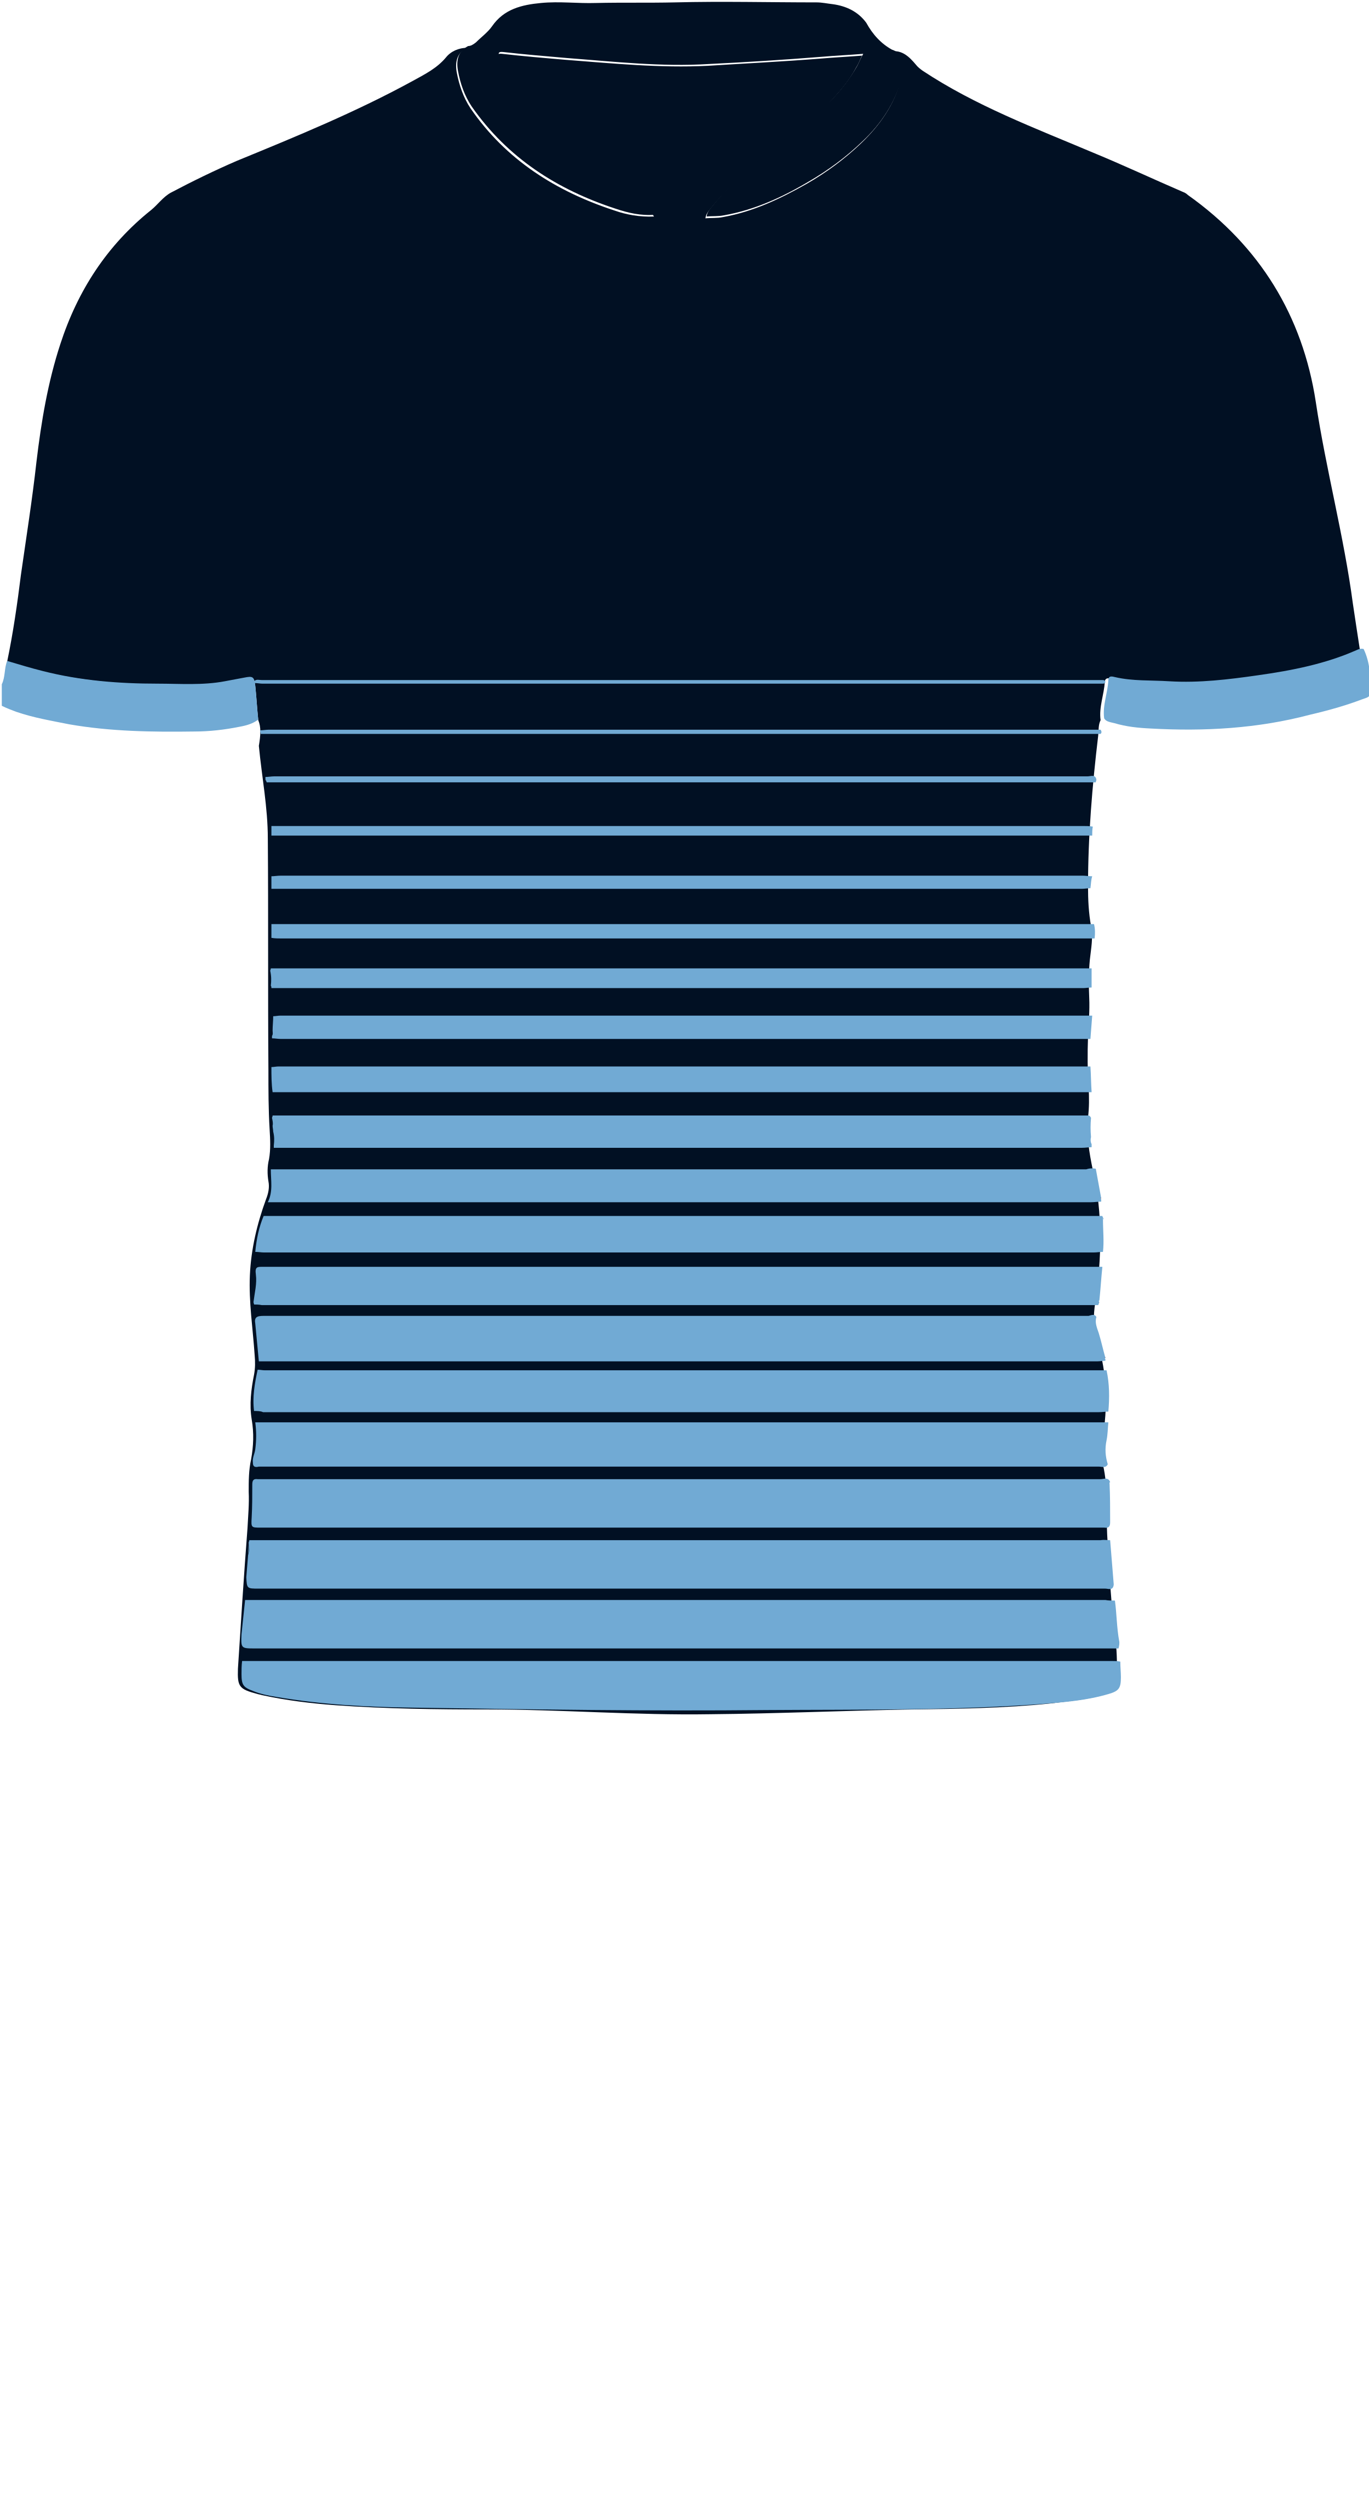 <!--?xml version="1.0" encoding="utf-8"?-->
<!-- Generator: Adobe Illustrator 24.2.3, SVG Export Plug-In . SVG Version: 6.00 Build 0)  -->
<svg version="1.1" id="Camada_1" xmlns="http://www.w3.org/2000/svg" xmlns:xlink="http://www.w3.org/1999/xlink" x="0px" y="0px" viewBox="0 0 229 418" style="enable-background:new 0 0 229 418;" xml:space="preserve">
<style type="text/css">
	.st0{fill:#FD0202;}
	.st1{fill:#6A0B00;}
</style>
<g onclick="select(this)" class="" id="estampa-primaria" fill="#011023">
	<path d="M43.2,120.4c-0.2-1.9-0.3-3.8-0.5-5.7c-0.2-1.5-0.4-1.6-1.9-1.3c-1.1,0.2-2.1,0.4-3.2,0.6c-3.7,0.7-7.5,0.4-11.2,0.4
		c-6.5,0-12.9-0.6-19.2-2.1c-2-0.5-4-1.1-6-1.7c1-4.8,1.7-9.7,2.3-14.5c0.9-6.3,1.9-12.6,2.6-18.9c0.8-6.7,1.9-13.3,4-19.7
		c2.9-8.9,7.8-16.5,15.2-22.4c1.1-0.9,2-2.2,3.3-2.9c3.6-1.9,7.3-3.7,11-5.3c10-4.1,20-8.2,29.5-13.4c2-1.1,4-2.1,5.5-3.9
		c0.8-1,2.1-1.6,3.5-1.6c-1.7,0.9-2,2.4-1.7,4.1c0.4,2.1,1.1,4.2,2.3,6c5.9,8.6,14.3,13.9,24.1,17.1c2,0.7,4.2,1.1,6.6,1
		c-0.8-1.3-1.7-2.3-2.7-3.3c-4.4-4.6-9.3-8.5-14.3-12.4c-2.5-2-4.7-4.2-6.7-6.7c-1-1.2-1.7-2.5-2.3-3.9c-0.3-0.7-0.2-1,0.6-0.9
		c3.5,0.4,7.1,0.7,10.6,1c7.9,0.6,15.8,1.4,23.8,1c6.3-0.4,12.5-0.7,18.8-1.2c2.3-0.2,4.5-0.3,7-0.5c-0.4,0.8-0.6,1.4-1,2
		c-1.2,2.3-2.9,4.2-4.7,6.1c-2.9,3-6.4,5.2-9.5,7.8c-3.5,3-7.1,5.9-10,9.5c-0.4,0.5-0.9,1-1,1.8c1-0.1,2,0,2.9-0.2
		c5.1-0.9,9.7-3.1,14.1-5.6c3.3-1.9,6.4-4.2,9.1-6.8c3.1-3,5.5-6.4,6.6-10.6c0.6-2.2,0-4.3-1.7-4.7c1.9-0.3,3.1,0.9,4.2,2.2
		c0.3,0.4,0.7,0.7,1.1,1c8.9,5.9,18.8,9.6,28.5,13.7c5.1,2.1,10,4.4,15.1,6.6c0.3,0.1,0.6,0.3,0.8,0.5c12,8.5,19.2,20.2,21.4,34.6
		c1.7,11.3,4.7,22.4,6.2,33.7c0.4,2.7,0.8,5.3,1.2,7.9c-0.4,0-0.8,0.1-1.2,0.2c-5.3,2.4-10.8,3.4-16.5,4.2c-4.9,0.7-9.8,1.4-14.8,1
		c-3-0.2-6.1,0-9.1-0.7c-0.4-0.1-1-0.3-1.1,0.5c-0.1,2.1-1,4.2-0.7,6.4c-0.4,0.8-0.3,1.7-0.4,2.6c-1,8.4-1.7,16.8-1.7,25.2
		c0,2.2,0.1,4.4,0.5,6.6c0.4,1.9,0,3.8-0.2,5.7c-0.2,2.1-0.2,4.2-0.1,6.3c0.1,2.2-0.1,4.3-0.2,6.5c-0.1,2.8-0.1,5.7,0.1,8.5
		c0.1,1.7,0.1,3.4-0.1,5c-0.3,3,0.2,5.9,0.8,8.8c1.7,7.3,1.5,14.8,0.4,22.2c-0.3,2.1-0.4,4.2,0.3,6.4c1.8,5.5,1.8,11.1,0.9,16.7
		c-0.2,1.4-0.2,2.7,0.1,4c0.9,3.8,0.5,7.7,0.7,11.6c0.3,6,0.7,12,1.4,17.9c0.3,2,0.2,4.1,0.3,6.1c0,1.8-0.3,2.3-2.1,2.8
		c-3,0.9-6,1.1-9.1,1.5c-7.7,0.8-15.5,0.9-23.2,1c-11.2,0.2-22.5,0.7-33.7,0.8c-12.5,0.2-24.9-0.8-37.4-0.8
		c-8.4,0-16.8-0.1-25.2-0.7c-4.1-0.3-8.3-0.8-12.4-1.7c-0.3-0.1-0.5-0.1-0.8-0.2c-3-0.8-3.3-1.2-3.2-4.2c0.5-7.8,1-15.7,1.6-23.5
		c0.1-2,0.3-4.1,0.2-6.1c0-1.8,0-3.6,0.4-5.4c0.4-2.2,0.5-4.4,0.1-6.7c-0.4-2.5-0.1-5,0.4-7.5c0.2-1.1,0.2-2.1,0.1-3.2
		c-0.3-4.5-1-8.9-0.8-13.4c0.2-4.4,1.2-8.6,2.7-12.7c0.4-1,0.6-2,0.4-3c-0.2-1.2-0.2-2.5,0.1-3.7c0.3-1.7,0.2-3.3,0.1-5
		c-0.2-3.3-0.2-6.6-0.2-9.9c-0.1-12.9,0-25.8-0.1-38.7c0-5.2-1-10.3-1.5-15.5C43.6,122.9,43.7,121.6,43.2,120.4z"></path>
</g>
<g onclick="select(this)" class="" id="gola-primaria" fill="#011023">
	<path d="M149.2,8.3c1.7,0.5,2.3,2.5,1.7,4.7c-1.2,4.2-3.5,7.7-6.6,10.6c-2.7,2.6-5.8,4.9-9.1,6.8
		c-4.4,2.6-9,4.7-14.1,5.6c-1,0.2-1.9,0.1-2.9,0.2c0.1-0.8,0.6-1.3,1-1.8c2.9-3.6,6.4-6.5,10-9.5c3.2-2.6,6.6-4.9,9.5-7.8
		c1.8-1.8,3.4-3.8,4.7-6.1c0.3-0.6,0.6-1.3,1-2c-2.4,0.2-4.7,0.3-7,0.5c-6.3,0.5-12.5,0.9-18.8,1.2c-8,0.5-15.9-0.4-23.8-1
		c-3.5-0.3-7.1-0.6-10.6-1c-0.9-0.1-0.9,0.2-0.6,0.9c0.6,1.4,1.3,2.7,2.3,3.9c2,2.5,4.2,4.7,6.7,6.7c5,3.9,9.9,7.8,14.3,12.4
		c1,1,1.8,2,2.7,3.3c-2.4,0.2-4.5-0.3-6.6-1c-9.8-3.2-18.1-8.5-24.1-17.1c-1.2-1.8-1.9-3.8-2.3-6c-0.3-1.7,0-3.2,1.7-4.1
		c0.5,0,0.9-0.3,1.3-0.6c0.9-0.9,2-1.7,2.7-2.7c2-2.9,5-3.6,8.2-3.9c3.1-0.3,6.1,0.1,9.2,0c4.4-0.1,8.8,0,13.2-0.1
		c7.9-0.2,15.8,0,23.7,0c0.9,0,1.8,0.2,2.7,0.3c2.2,0.3,4.2,1.2,5.6,3.1C146,5.8,147.4,7.3,149.2,8.3z"></path>
</g>
<g onclick="select(this)" class="" id="detalhe-punho" fill="#71aad4">
	<path d="M0.3,114.4c0.6-1.2,0.4-2.7,0.9-3.9c2,0.6,4,1.2,6,1.7c6.3,1.6,12.7,2.1,19.2,2.1c3.7,0,7.5,0.3,11.2-0.4
		c1.1-0.2,2.1-0.4,3.2-0.6c1.5-0.3,1.7-0.2,1.9,1.3c0.2,1.9,0.3,3.8,0.5,5.7c-0.9,0.7-2,1-3.1,1.2c-2.5,0.5-5,0.8-7.6,0.8
		c-7,0.1-14,0-20.9-1.2c-3-0.6-6-1.1-8.9-2.1c-0.8-0.3-1.6-0.6-2.4-1C0.3,116.8,0.3,115.6,0.3,114.4z"></path>
	<path d="M184.7,120.1c-0.3-2.2,0.6-4.2,0.7-6.4c0-0.8,0.7-0.6,1.1-0.5c3,0.7,6,0.5,9.1,0.7c5,0.3,9.9-0.3,14.8-1
		c5.7-0.8,11.3-1.9,16.5-4.2c0.4-0.2,0.8-0.3,1.2-0.2c1.1,2.3,1.2,4.8,1.1,7.4c0,0.7-0.8,0.8-1.3,1c-2.9,1.1-5.8,1.9-8.8,2.6
		c-8.7,2.3-17.6,2.8-26.6,2.3c-2.1-0.1-4.1-0.3-6.1-0.9C185.5,120.7,185,120.6,184.7,120.1z"></path>
</g>
<g onclick="select(this)" class="" id="estampa-secundaria" fill="#71aad4">
	<path d="M186.5,267.6c0.3,2.2,0.3,4.5,0.7,6.7c0.1,0.4,0,0.9-0.1,1.3c-0.6,0-1.1,0-1.7,0c-47.6,0-95.1,0-142.7,0
		c-2.4,0-2.4,0-2.3-2.4c0.2-1.9,0.4-3.8,0.6-5.7c0.6,0,1.1,0,1.7,0c47.4,0,94.8,0,142.2,0C185.4,267.6,185.9,267.6,186.5,267.6z"></path>
	<path d="M185.7,257.5c0.2,2.5,0.4,4.9,0.6,7.4c-0.1,1.1-0.9,0.7-1.4,0.7c-47.2,0-94.4,0-141.6,0c-2,0-2,0-2.1-1.9
		c0.1-1.2,0.2-2.5,0.3-3.7c0.2-0.7,0.2-1.4,0.1-2.1c0-0.1,0.1-0.2,0.1-0.4c0.5,0,1,0,1.4,0c47,0,94,0,141,0
		C184.7,257.4,185.2,257.5,185.7,257.5z"></path>
	<path d="M187.4,277.8c0,0.9,0.1,1.8,0.1,2.6c0,1.8-0.3,2.3-2,2.8c-3.7,1.1-7.5,1.4-11.4,1.7c-15.2,1.1-30.4,0.9-45.7,1
		c-19.8,0.2-39.5-0.1-59.3-0.4c-7.7-0.1-15.3-0.5-22.9-1.8c-1.3-0.2-2.7-0.5-3.9-1c-1.6-0.6-1.9-1-1.9-2.8c0-0.7,0-1.4,0.1-2.2
		c0.5,0,1,0,1.4,0c48,0,96.1,0,144.1,0C186.4,277.7,186.9,277.7,187.4,277.8z"></path>
	<path d="M183.4,220.2c-0.3,0.9,0.1,1.8,0.4,2.7c0.4,1.3,0.7,2.7,1.1,4.1l-0.1,0.1l0.1,0.1c0,0.1,0,0.2,0,0.3
		c-0.4,0-0.9,0.1-1.3,0.1c-46.3,0-92.6,0-138.9,0c-0.5,0-1,0-1.4,0c-0.2-2.1-0.4-4.2-0.6-6.3c-0.2-1.1,0.3-1.3,1.4-1.3
		c29.3,0,58.7,0,88,0c16.7,0,33.3,0,50,0C182.5,219.9,183.1,219.6,183.4,220.2z"></path>
	<path d="M42.3,244.5c-0.1-0.8,0.3-1.4,0.4-2.2c0.2-1.5,0.2-3,0-4.5c0.2,0,0.3,0,0.5,0c46.8,0,93.7,0,140.5,0
		c0.6,0,1.1,0,1.7,0c-0.1,1-0.1,2-0.3,3c-0.3,1.4-0.2,2.7,0.2,4c-0.3,0.7-1,0.4-1.5,0.4c-46.6,0-93.2,0-139.8,0c-0.2,0-0.5,0-0.7,0
		C42.5,245.4,42.3,245.1,42.3,244.5z"></path>
	<path d="M42.5,235.9c-0.3-2.3,0.1-4.6,0.6-6.9c0.4,0,0.8,0.1,1.2,0.1c46.5,0,93,0,139.5,0c0.4,0,0.9,0,1.3,0
		c0.5,2.3,0.5,4.6,0.3,6.9c-0.5,0-1,0.1-1.6,0.1c-46.6,0-93.2,0-139.8,0C43.6,235.9,43,235.9,42.5,235.9z"></path>
	<path d="M42.5,218.1c0-0.1-0.1-0.3-0.1-0.4c0.2-1.6,0.6-3.1,0.4-4.6c-0.2-1.4,0.3-1.3,1.3-1.3c46.2,0,92.4,0,138.7,0
		c0.5,0,1,0,1.6,0c-0.2,1.9-0.3,3.7-0.5,5.6c0,0-0.1,0.1-0.1,0.1c0,0.1,0,0.1,0.1,0.2c-0.1,0.2-0.1,0.3-0.2,0.5c-0.4,0-0.7,0-1.1,0
		c-46.3,0-92.6,0-138.8,0C43.3,218.1,42.9,218.1,42.5,218.1z"></path>
	<path d="M42.7,209.3c0.2-2.1,0.6-4.1,1.4-6c0.6,0,1.1,0,1.7,0c46.2,0,92.4,0,138.6,0c0,0.1,0.1,0.2,0.1,0.3
		c-0.1,0.1-0.1,0.2,0,0.3c0,1.8,0.2,3.6,0,5.4c-0.5,0-1,0.1-1.6,0.1c-46.2,0-92.5,0-138.7,0C43.7,209.4,43.2,209.3,42.7,209.3z"></path>
	<path d="M183.3,195.4c0.3,1.6,0.6,3.3,0.9,4.9l-0.1,0.1l0.1,0.1c0,0.1,0,0.2,0,0.4c-0.6,0-1.1,0.1-1.7,0.1
		c-45.5,0-90.9,0-136.4,0c-0.4,0-0.9,0-1.3,0c0.9-1.8,0.5-3.6,0.5-5.5c0.5,0,1,0,1.6,0c44.9,0,89.9,0,134.8,0
		C182.3,195.3,182.8,195.3,183.3,195.4z"></path>
	<path d="M45.8,191.9c0-0.1,0-0.2,0-0.4c0.1-0.8,0.1-1.5-0.1-2.3c0-0.3-0.1-0.7-0.1-1c0.1-0.4,0-0.8-0.1-1.3
		c0-0.1,0.1-0.2,0.1-0.4c0.3,0,0.6,0,1,0c44.9,0,89.8,0,134.6,0c0.3,0,0.6,0,0.8,0c0.3,0,0.4,0.2,0.5,0.4c-0.1,1.1-0.1,2.1,0,3.2
		c-0.1,0.4-0.1,0.8,0.1,1.2c0,0.1,0,0.3,0,0.5c-0.5,0-1,0.1-1.6,0.1c-44.6,0-89.2,0-133.8,0C46.7,191.9,46.2,191.9,45.8,191.9z"></path>
	<path d="M45.4,178.4c0.4,0,0.8-0.1,1.2-0.1c45,0,90.1,0,135.2,0c0.2,0,0.4,0,0.6,0c0.1,1.4,0.1,2.9,0.2,4.3
		c-0.4,0-0.9,0-1.3,0c-44.8,0-89.6,0-134.4,0c-0.4,0-0.9,0-1.3,0C45.4,181.2,45.4,179.8,45.4,178.4z"></path>
	<path d="M182.4,173.7c-22.1,0-44.1,0-66.2,0c-23.1,0-46.1,0-69.2,0c-0.5,0-1-0.1-1.5-0.1c0-0.1,0-0.2,0-0.4
		c0.2-0.3,0.1-0.6,0.1-0.9c0-0.8,0.1-1.6,0.1-2.4c0.4,0,0.8-0.1,1.2-0.1c45,0,90.1,0,135.1,0c0.2,0,0.5,0,0.7,0
		C182.6,171.2,182.5,172.5,182.4,173.7z"></path>
	<path d="M182.6,165.1c-0.5,0-1,0.1-1.4,0.1c-44.8,0-89.6,0-134.4,0c-0.5,0-1,0-1.4,0c0-0.1,0-0.3-0.1-0.4
		c0.1-0.8,0.1-1.6-0.1-2.5c0-0.1,0.1-0.2,0.1-0.4c0.3,0,0.6,0,0.8,0c45.1,0,90.3,0,135.4,0c0.4,0,0.7,0,1.1,0
		C182.6,163,182.6,164.1,182.6,165.1z"></path>
	<path d="M183.1,156.9c-0.5,0-1,0-1.6,0c-44.8,0-89.6,0-134.4,0c-0.6,0-1.1,0-1.7-0.1c0-0.8,0-1.5,0-2.3
		c0.6,0,1.1,0,1.7,0c44.7,0,89.4,0,134.1,0c0.6,0,1.2,0,1.8,0C183.2,155.3,183.2,156.1,183.1,156.9z"></path>
	<path d="M182.4,148.5c-0.5,0-1,0.1-1.4,0.1c-44.7,0-89.3,0-134,0c-0.5,0-1,0-1.6,0c0-0.7,0-1.4,0-2.1
		c0.5,0,1-0.1,1.6-0.1c44.7,0,89.4,0,134.1,0c0.5,0,1,0.1,1.6,0.1C182.5,147.1,182.5,147.8,182.4,148.5z"></path>
	<path d="M182.7,139.7c-0.4,0-0.7,0-1.1,0c-45,0-90,0-135,0c-0.4,0-0.8,0-1.2,0c0-0.5,0-1.1,0-1.6c0.5,0,1,0,1.4,0
		c44.8,0,89.6,0,134.4,0c0.5,0,1,0,1.6,0.1C182.7,138.7,182.7,139.2,182.7,139.7z"></path>
	<path d="M184.1,122.7c-0.2,0-0.4,0-0.6,0c-46.6,0-93.3,0-139.9,0c0-0.2-0.1-0.4-0.1-0.6c0.5,0,1-0.1,1.4-0.1
		c45.9,0,91.9,0,137.8,0c0.5,0,1,0,1.4,0C184.3,122.3,184.3,122.5,184.1,122.7z"></path>
	<path d="M44.4,129.9c0.5,0,1-0.1,1.4-0.1c45.4,0,90.8,0,136.1,0c0.5,0,1.4-0.4,1.5,0.6c0,0.1-0.1,0.2-0.1,0.4
		c-0.4,0-0.7,0-1.1,0c-45.6,0-91.2,0-136.8,0c-0.3,0-0.6,0-0.8,0c0-0.1-0.1-0.3-0.2-0.4l0.1,0l-0.1,0
		C44.4,130.2,44.4,130.1,44.4,129.9z"></path>
	<path d="M41.6,257.8c0.1,0.7,0,1.4-0.1,2.1C41.5,259.2,41.6,258.5,41.6,257.8z"></path>
	<path d="M184.5,203.9c-0.1-0.1-0.1-0.2,0-0.3C184.6,203.6,184.6,203.8,184.5,203.9z"></path>
	<path d="M183.8,217.6c0-0.1,0-0.1-0.1-0.2c0,0,0.1-0.1,0.1-0.1C183.8,217.4,183.8,217.5,183.8,217.6z"></path>
	<polygon class="st1" points="184.2,200.4 184.1,200.3 184.2,200.3 184.2,200.3 	"></polygon>
	<polygon class="st1" points="44.4,130.4 44.5,130.4 44.4,130.5 44.4,130.4 	"></polygon>
	<polygon class="st1" points="184.9,227 184.8,227 184.9,226.9 184.9,227 	"></polygon>
	<path d="M42.6,114.2c0-0.1,0-0.2-0.1-0.3c0.4-0.4,0.8-0.2,1.3-0.2c46.7,0,93.3,0,140,0c0.2,0,0.5,0,0.7,0
		c0.2,0,0.4,0.1,0.4,0.3c0,0.2-0.2,0.3-0.4,0.3c-0.3,0-0.6,0-0.8,0c-46.6,0-93.2,0-139.8,0C43.5,114.3,43.1,114.2,42.6,114.2z"></path>
	<path d="M185.6,248c0.1,2.2,0.1,4.3,0.1,6.5c0,0.8-0.3,1-1,0.9c-0.2,0-0.5,0-0.7,0c-46.8,0-93.6,0-140.4,0
		c-1.6,0-1.6,0-1.5-1.7c0.1-1.8,0.1-3.7,0.1-5.5c0-0.7,0.2-1,0.9-0.9c0.2,0,0.5,0,0.7,0c46.8,0,93.5,0,140.3,0
		c0.5,0,1.3-0.4,1.6,0.5C185.5,247.9,185.6,247.9,185.6,248z"></path>
</g>
</svg>
